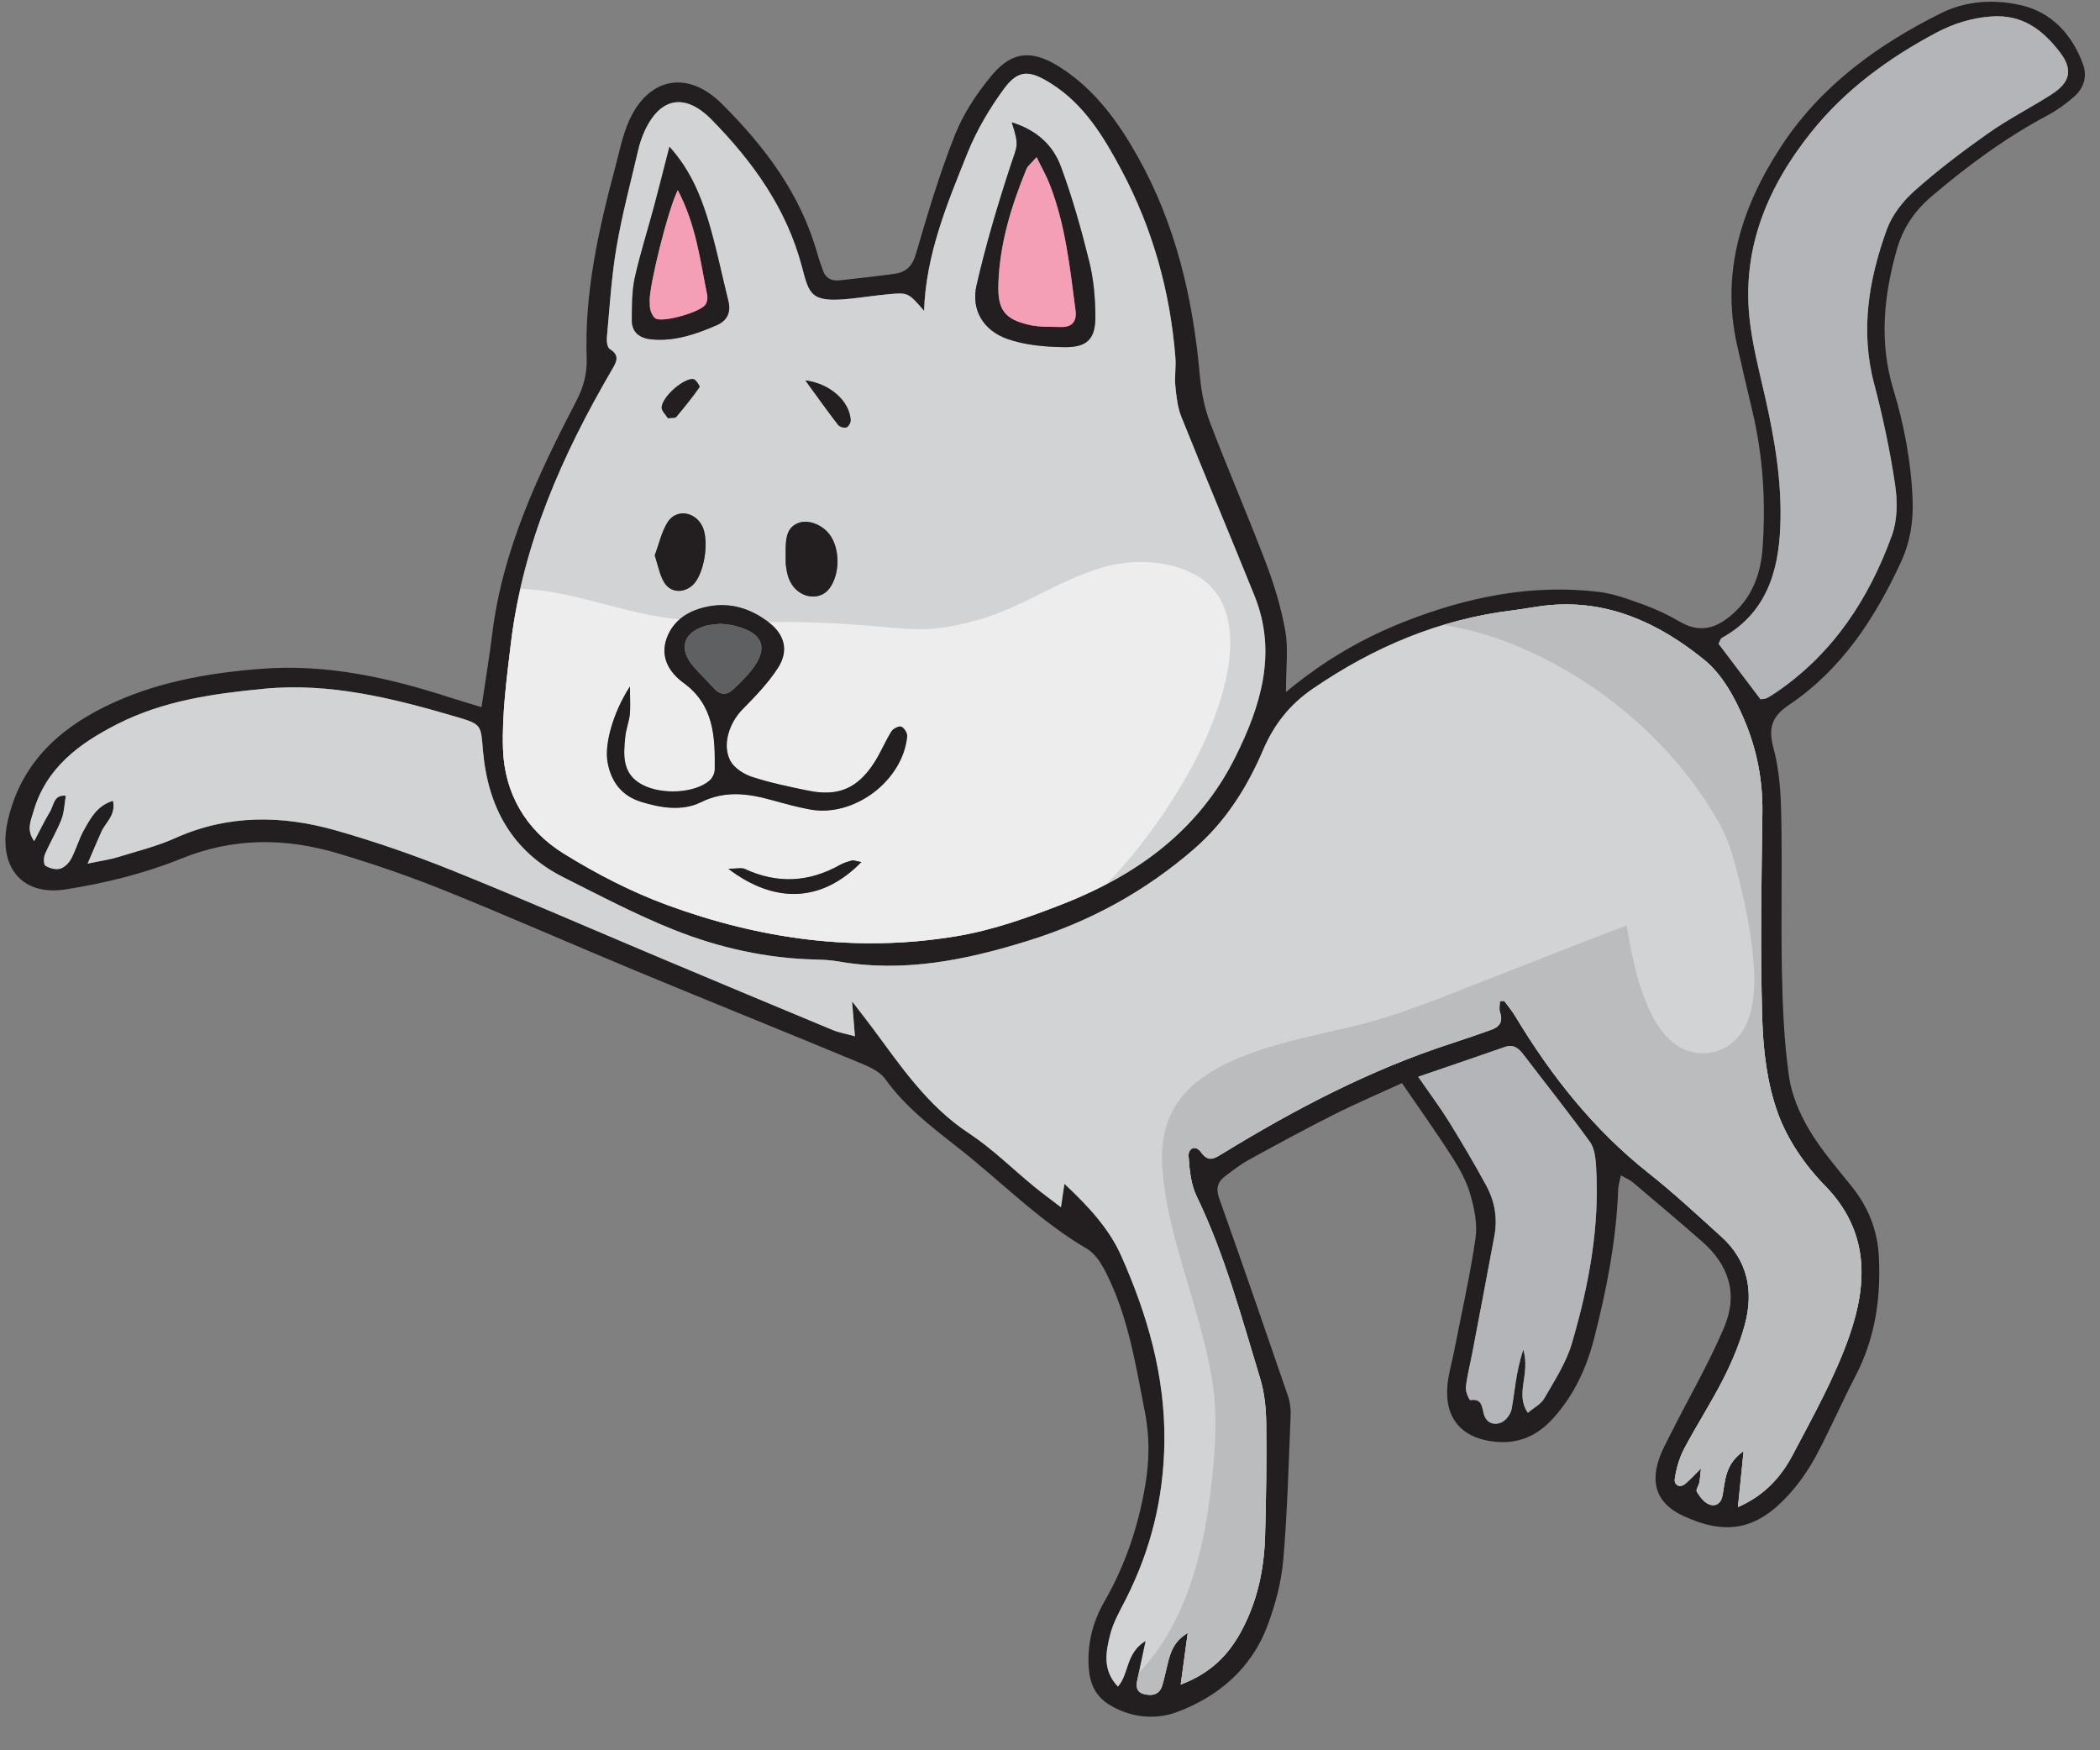 <?xml version="1.0" encoding="UTF-8" standalone="no"?><!DOCTYPE svg PUBLIC "-//W3C//DTD SVG 1.1//EN" "http://www.w3.org/Graphics/SVG/1.1/DTD/svg11.dtd"><svg width="100%" height="100%" viewBox="0 0 72 60" version="1.1" xmlns="http://www.w3.org/2000/svg" xmlns:xlink="http://www.w3.org/1999/xlink" xml:space="preserve" xmlns:serif="http://www.serif.com/" style="fill-rule:evenodd;clip-rule:evenodd;stroke-linejoin:round;stroke-miterlimit:2;"><rect x="0" y="0" width="72" height="60" fill="#808080" stroke="none"/><g><path d="M48.622,36.911c0.439,0.635 0.769,1.076 1.058,1.542c0.444,0.721 0.876,1.448 1.278,2.191c0.288,0.53 0.392,1.113 0.28,1.715c-0.248,1.337 -0.503,2.673 -0.757,4.009c-0.075,0.397 -0.181,0.792 -0.224,1.192c-0.018,0.145 0.123,0.443 0.155,0.437c0.4,-0.062 0.392,0.222 0.46,0.47c0.084,0.314 0.349,0.404 0.604,0.295c0.158,-0.069 0.32,-0.288 0.352,-0.463c0.11,-0.598 0.135,-1.213 0.398,-2.037c0.256,0.859 -0.297,1.509 0.158,2.17c0.207,-0.176 0.453,-0.301 0.567,-0.501c0.347,-0.605 0.743,-1.21 0.938,-1.868c0.584,-1.983 0.965,-4.009 0.833,-6.094c-0.017,-0.282 -0.055,-0.612 -0.211,-0.827c-0.734,-1.012 -1.514,-1.991 -2.273,-2.985c-0.169,-0.222 -0.34,-0.373 -0.648,-0.266c-0.933,0.328 -1.868,0.643 -2.968,1.02m11.738,-12.94c0.075,-0.012 0.156,-0.007 0.216,-0.04c0.13,-0.067 0.253,-0.149 0.374,-0.233c1.924,-1.33 3.138,-3.195 3.917,-5.348c0.189,-0.526 0.192,-1.169 0.108,-1.733c-0.174,-1.159 -0.416,-2.316 -0.717,-3.452c-0.484,-1.829 -0.188,-3.586 0.434,-5.302c0.181,-0.495 0.553,-0.971 0.953,-1.325c0.795,-0.708 1.649,-1.355 2.52,-1.969c0.69,-0.487 1.451,-0.871 2.164,-1.327c0.663,-0.424 0.754,-0.861 0.284,-1.468c-0.584,-0.753 -1.276,-1.287 -2.337,-1.209c-0.685,0.051 -1.302,0.245 -1.889,0.556c-1.642,0.872 -3.131,1.961 -4.294,3.419c-1.468,1.84 -2.357,3.917 -2.114,6.327c0.091,0.91 0.326,1.807 0.53,2.702c0.337,1.476 0.592,2.961 0.53,4.479c-0.063,1.581 -0.496,2.983 -2.001,3.819c-0.052,0.028 -0.07,0.119 -0.115,0.202c0.475,0.629 0.956,1.266 1.437,1.902m-28.677,-13.316c-0.543,-0.624 -0.544,-0.631 -1.219,-0.569c-0.441,0.04 -0.879,0.109 -1.319,0.155c-1.352,0.14 -1.398,-0.141 -1.652,-1.102c-0.526,-1.992 -1.676,-3.589 -3.087,-5.029c-0.92,-0.939 -1.779,-0.782 -2.315,0.409c-0.09,0.2 -0.16,0.414 -0.209,0.628c-0.258,1.111 -0.555,2.215 -0.746,3.338c-0.172,1.013 -0.231,2.046 -0.327,3.071c-0.012,0.136 0.012,0.351 0.097,0.405c0.36,0.227 0.236,0.438 0.071,0.721c-1.701,2.916 -3.054,5.966 -3.459,9.357c-0.143,1.205 -0.309,2.423 -0.272,3.629c0.046,1.515 0.783,2.787 2.073,3.585c1.122,0.696 2.319,1.316 3.556,1.771c3.19,1.17 6.477,1.633 9.876,1.076c1.291,-0.211 2.496,-0.645 3.695,-1.113c2.551,-0.995 4.665,-2.536 5.911,-5.04c0.868,-1.745 1.443,-3.571 0.655,-5.525c-0.827,-2.047 -1.684,-4.081 -2.506,-6.13c-0.132,-0.328 -0.173,-0.699 -0.207,-1.055c-0.033,-0.325 0.027,-0.658 0.001,-0.983c-0.179,-2.268 -0.783,-4.424 -1.852,-6.427c-0.605,-1.134 -1.273,-2.248 -2.416,-2.968c-0.729,-0.458 -1.116,-0.487 -1.614,0.192c-0.495,0.675 -0.933,1.42 -1.245,2.194c-0.698,1.736 -1.426,3.476 -1.49,5.41m19.74,23.663c0.091,0 0.145,-0.014 0.158,0.003c0.13,0.171 0.267,0.341 0.378,0.526c1.227,2.036 2.679,3.874 4.56,5.362c0.865,0.684 1.675,1.439 2.495,2.18c0.918,0.829 1.118,1.885 0.808,3.027c-0.173,0.636 -0.435,1.256 -0.732,1.844c-0.416,0.821 -0.922,1.597 -1.351,2.412c-0.166,0.315 -0.267,0.678 -0.318,1.031c-0.026,0.185 0.154,0.335 0.368,0.154c0.146,-0.123 0.276,-0.267 0.532,-0.521c-0.033,0.291 -0.038,0.392 -0.06,0.49c-0.023,0.108 -0.122,0.247 -0.084,0.309c0.097,0.163 0.228,0.342 0.392,0.421c0.234,0.112 0.433,-0.008 0.487,-0.277c0.099,-0.51 0.072,-1.074 0.725,-1.537c-0.073,0.716 -0.129,1.27 -0.194,1.921c0.934,-0.408 1.49,-1.055 1.883,-1.8c0.703,-1.335 1.451,-2.67 1.943,-4.087c0.625,-1.801 0.675,-3.584 -0.847,-5.137c-0.683,-0.695 -1.282,-1.574 -1.612,-2.482c-0.368,-1.016 -0.502,-2.156 -0.535,-3.247c-0.07,-2.359 -0.025,-4.72 0.006,-7.08c0.015,-1.09 -0.198,-2.146 -0.608,-3.123c-0.319,-0.763 -0.761,-1.581 -1.384,-2.087c-1.511,-1.225 -3.239,-2.055 -5.282,-1.878c-0.439,0.038 -0.874,0.132 -1.313,0.184c-2.507,0.306 -4.755,1.266 -6.827,2.683c-0.783,0.536 -1.326,1.215 -1.706,2.105c-0.551,1.286 -1.285,2.457 -2.386,3.407c-1.679,1.45 -3.556,2.472 -5.666,3.128c-2.134,0.664 -4.279,1.104 -6.524,0.707c-0.253,-0.045 -0.514,-0.057 -0.772,-0.063c-1.677,-0.04 -3.298,-0.401 -4.843,-1.015c-1.296,-0.516 -2.539,-1.172 -3.79,-1.8c-1.777,-0.894 -2.599,-2.425 -2.765,-4.345c-0.075,-0.865 -0.034,-0.901 -0.878,-1.15c-2.163,-0.635 -4.35,-1.192 -6.634,-0.971c-1.725,0.166 -3.446,0.407 -5.021,1.208c-1.311,0.666 -2.455,1.503 -2.885,3.02c-0.088,0.309 -0.241,0.61 0.032,0.995c0.193,-0.365 0.347,-0.694 0.537,-1.002c0.137,-0.221 0.127,-0.605 0.546,-0.554c-0.046,0.27 -0.051,0.556 -0.147,0.806c-0.161,0.411 -0.393,0.794 -0.567,1.2c-0.049,0.113 -0.05,0.35 0.015,0.391c0.139,0.089 0.352,0.145 0.503,0.104c0.149,-0.041 0.303,-0.197 0.38,-0.341c0.172,-0.324 0.268,-0.69 0.45,-1.007c0.223,-0.391 0.441,-0.817 0.985,-0.98c0.101,0.503 -0.253,0.737 -0.396,1.053c-0.142,0.316 -0.275,0.636 -0.473,1.099c0.469,-0.098 0.752,-0.136 1.023,-0.219c0.668,-0.205 1.356,-0.375 1.99,-0.659c1.814,-0.812 3.664,-0.782 5.514,-0.254c1.343,0.383 2.67,0.843 3.965,1.365c2.392,0.962 4.755,1.997 7.132,2.996c1.969,0.829 3.942,1.655 5.916,2.474c0.226,0.093 0.472,0.135 0.766,0.216c-0.031,-0.379 -0.055,-0.667 -0.098,-1.195c0.326,0.424 0.505,0.65 0.678,0.881c0.985,1.328 1.902,2.702 3.332,3.643c0.796,0.523 1.485,1.211 2.225,1.818c0.277,0.227 0.567,0.437 0.926,0.713c0.046,-0.309 0.074,-0.501 0.119,-0.801c0.82,0.764 1.534,1.538 1.944,2.459c0.896,2.016 1.509,4.105 1.484,6.373c-0.021,1.933 -0.461,3.709 -1.323,5.411c-0.2,0.393 -0.429,0.787 -0.535,1.209c-0.149,0.59 -0.274,1.219 0.265,1.783c0.394,-0.451 0.251,-1.135 0.952,-1.57c-0.117,0.55 -0.195,0.926 -0.277,1.3c-0.052,0.231 -0.067,0.455 0.221,0.527c0.274,0.069 0.525,0.023 0.622,-0.289c0.076,-0.247 0.123,-0.502 0.186,-0.751c0.097,-0.377 0.194,-0.754 0.69,-1.059c-0.087,0.644 -0.157,1.155 -0.241,1.772c1.025,-0.385 1.627,-1.01 2.061,-1.802c0.559,-1.021 0.799,-2.137 0.831,-3.291c0.037,-1.29 0.055,-2.581 0.039,-3.871c-0.006,-0.51 -0.059,-1.04 -0.207,-1.526c-0.644,-2.111 -1.212,-4.248 -2.18,-6.251c-0.197,-0.41 -0.246,-0.913 -0.274,-1.377c-0.016,-0.266 0.234,-0.397 0.428,-0.129c0.248,0.343 0.436,0.228 0.726,0.05c2.488,-1.524 5.064,-2.874 7.852,-3.78c0.456,-0.149 0.909,-0.305 1.36,-0.465c0.28,-0.099 0.425,-0.268 0.312,-0.592c-0.041,-0.118 -0.007,-0.263 -0.007,-0.395m-7.333,-10.595c1.343,-1.115 2.682,-1.876 4.129,-2.438c2.124,-0.827 4.314,-1.27 6.6,-0.995c0.538,0.065 1.064,0.269 1.581,0.455c0.413,0.151 0.817,0.346 1.197,0.568c0.741,0.434 1.332,0.187 1.89,-0.34c0.627,-0.594 0.884,-1.353 0.944,-2.182c0.114,-1.589 0.018,-3.165 -0.354,-4.72c-0.179,-0.753 -0.356,-1.506 -0.524,-2.26c-0.558,-2.512 0.178,-4.762 1.533,-6.82c1.35,-2.052 3.291,-3.46 5.47,-4.543c0.863,-0.429 1.814,-0.475 2.71,-0.276c1.068,0.236 1.779,1.003 2.154,2.037c0.151,0.42 0.02,0.817 -0.308,1.106c-0.275,0.241 -0.579,0.461 -0.901,0.633c-1.441,0.768 -2.742,1.725 -3.983,2.781c-0.589,0.501 -0.984,1.089 -1.191,1.815c-0.449,1.585 -0.613,3.173 -0.126,4.789c0.373,1.237 0.616,2.5 0.664,3.798c0.029,0.752 -0.085,1.458 -0.404,2.148c-0.897,1.937 -2.042,3.682 -3.846,4.894c-0.583,0.392 -0.704,0.79 -0.519,1.472c0.199,0.735 0.251,1.523 0.265,2.29c0.037,1.806 -0.012,3.614 0.024,5.421c0.024,1.177 0.076,2.362 0.24,3.525c0.088,0.636 0.359,1.28 0.689,1.838c0.408,0.693 0.95,1.311 1.456,1.942c0.572,0.713 0.895,1.504 0.939,2.426c0.07,1.427 -0.128,2.787 -0.795,4.07c-0.477,0.916 -0.884,1.866 -1.373,2.774c-0.26,0.482 -0.587,0.944 -0.957,1.346c-1.092,1.181 -2.137,1.361 -3.593,0.682c-0.784,-0.365 -1.093,-0.953 -0.866,-1.792c0.102,-0.384 0.31,-0.741 0.49,-1.099c0.595,-1.183 1.265,-2.334 1.782,-3.549c0.494,-1.159 0.178,-2.153 -0.769,-2.978c-0.778,-0.678 -1.566,-1.344 -2.354,-2.01c-0.102,-0.085 -0.232,-0.138 -0.41,-0.24c-0.043,0.211 -0.088,0.349 -0.093,0.488c-0.066,1.738 -0.396,3.431 -0.827,5.11c-0.26,1.016 -0.693,1.943 -1.399,2.726c-0.521,0.577 -1.151,0.884 -1.96,0.811c-1.176,-0.105 -1.793,-0.81 -1.663,-1.993c0.041,-0.365 0.146,-0.722 0.217,-1.083c0.255,-1.3 0.549,-2.594 0.741,-3.904c0.07,-0.484 -0.041,-1.022 -0.179,-1.504c-0.131,-0.453 -0.371,-0.887 -0.628,-1.288c-0.534,-0.835 -1.111,-1.642 -1.715,-2.524c-0.781,0.358 -1.559,0.688 -2.312,1.067c-0.988,0.497 -1.961,1.025 -2.931,1.557c-0.288,0.158 -0.552,0.364 -0.816,0.563c-0.263,0.197 -0.329,0.424 -0.206,0.767c0.802,2.253 1.581,4.514 2.358,6.776c0.069,0.204 0.098,0.436 0.09,0.653c-0.07,1.655 -0.111,3.314 -0.253,4.963c-0.066,0.761 -0.271,1.528 -0.539,2.246c-0.548,1.471 -1.686,2.438 -3.106,2.968c-0.734,0.273 -1.607,0.201 -2.344,-0.268c-0.437,-0.277 -0.636,-0.693 -0.677,-1.204c-0.067,-0.837 0.125,-1.61 0.541,-2.332c0.707,-1.229 1.148,-2.544 1.388,-3.94c0.146,-0.849 0.162,-1.674 -0.003,-2.521c-0.304,-1.554 -0.547,-3.126 -1.229,-4.573c-0.181,-0.386 -0.416,-0.841 -0.757,-1.041c-1.642,-0.959 -2.958,-2.32 -4.436,-3.478c-0.898,-0.703 -1.804,-1.395 -2.484,-2.344c-0.214,-0.297 -0.65,-0.462 -1.016,-0.614c-2.484,-1.032 -4.98,-2.035 -7.465,-3.066c-2.212,-0.918 -4.403,-1.886 -6.624,-2.782c-1.193,-0.481 -2.416,-0.902 -3.648,-1.27c-1.809,-0.538 -3.589,-0.555 -5.402,0.183c-1.25,0.507 -2.599,0.836 -3.936,1.047c-1.554,0.247 -2.353,-0.821 -1.987,-2.385c0.44,-1.881 1.672,-3.065 3.334,-3.882c1.68,-0.827 3.485,-1.147 5.338,-1.293c2.255,-0.177 4.397,0.306 6.514,0.993c0.312,0.101 0.628,0.192 1.049,0.321c0.13,-0.884 0.269,-1.71 0.372,-2.54c0.357,-2.871 1.569,-5.434 2.879,-7.957c0.247,-0.475 0.373,-0.928 0.355,-1.468c-0.079,-2.235 0.405,-4.392 0.977,-6.533c0.142,-0.531 0.248,-1.084 0.468,-1.584c0.664,-1.512 2.016,-1.768 3.186,-0.604c1.481,1.474 2.717,3.111 3.285,5.168c0.049,0.177 0.119,0.349 0.176,0.523c0.094,0.296 0.306,0.396 0.596,0.363c0.623,-0.072 1.248,-0.137 1.869,-0.223c0.396,-0.056 0.611,-0.264 0.734,-0.692c0.401,-1.376 0.812,-2.756 1.342,-4.085c0.294,-0.737 0.761,-1.437 1.274,-2.047c0.712,-0.847 1.417,-0.84 2.343,-0.246c1.19,0.767 1.982,1.872 2.65,3.065c1.301,2.323 1.889,4.858 2.123,7.492c0.049,0.541 0.154,1.097 0.346,1.603c0.615,1.618 1.307,3.206 1.921,4.825c0.286,0.754 0.524,1.538 0.663,2.329c0.106,0.598 0.022,1.229 0.022,2.093" style="fill:#231f20;fill-rule:nonzero;"/><path d="M51.423,34.318c0,0.132 -0.034,0.276 0.007,0.395c0.113,0.324 -0.032,0.493 -0.312,0.591c-0.451,0.161 -0.905,0.317 -1.36,0.465c-2.788,0.907 -5.364,2.257 -7.853,3.781c-0.289,0.177 -0.477,0.293 -0.725,-0.05c-0.194,-0.268 -0.444,-0.137 -0.429,0.128c0.029,0.465 0.077,0.968 0.275,1.378c0.968,2.002 1.536,4.14 2.18,6.251c0.148,0.486 0.2,1.016 0.207,1.526c0.016,1.291 -0.002,2.581 -0.039,3.871c-0.032,1.154 -0.272,2.269 -0.831,3.291c-0.434,0.792 -1.035,1.417 -2.061,1.801c0.084,-0.617 0.153,-1.127 0.241,-1.77c-0.496,0.303 -0.593,0.68 -0.69,1.057c-0.063,0.25 -0.11,0.505 -0.186,0.752c-0.098,0.312 -0.348,0.358 -0.622,0.289c-0.288,-0.072 -0.273,-0.296 -0.221,-0.527c0.082,-0.374 0.16,-0.75 0.277,-1.3c-0.701,0.434 -0.558,1.119 -0.952,1.569c-0.538,-0.564 -0.414,-1.193 -0.265,-1.782c0.105,-0.422 0.334,-0.817 0.534,-1.209c0.863,-1.702 1.302,-3.478 1.324,-5.411c0.025,-2.269 -0.588,-4.358 -1.485,-6.374c-0.409,-0.92 -1.123,-1.694 -1.943,-2.459c-0.045,0.3 -0.073,0.492 -0.119,0.802c-0.359,-0.276 -0.649,-0.486 -0.926,-0.713c-0.741,-0.608 -1.429,-1.295 -2.225,-1.819c-1.43,-0.941 -2.347,-2.314 -3.332,-3.642c-0.173,-0.232 -0.352,-0.457 -0.678,-0.881c0.044,0.528 0.067,0.817 0.098,1.195c-0.294,-0.081 -0.54,-0.123 -0.766,-0.216c-1.974,-0.819 -3.947,-1.645 -5.917,-2.474c-2.376,-0.999 -4.74,-2.034 -7.131,-2.997c-1.296,-0.521 -2.622,-0.981 -3.965,-1.365c-1.85,-0.528 -3.7,-0.557 -5.514,0.254c-0.635,0.285 -1.322,0.455 -1.99,0.66c-0.271,0.083 -0.554,0.121 -1.024,0.22c0.199,-0.464 0.332,-0.784 0.474,-1.099c0.143,-0.317 0.497,-0.552 0.396,-1.055c-0.544,0.163 -0.762,0.589 -0.986,0.98c-0.181,0.318 -0.277,0.683 -0.449,1.008c-0.077,0.144 -0.231,0.3 -0.38,0.34c-0.151,0.042 -0.365,-0.015 -0.503,-0.103c-0.065,-0.042 -0.064,-0.277 -0.016,-0.392c0.175,-0.406 0.407,-0.788 0.568,-1.199c0.096,-0.25 0.101,-0.536 0.147,-0.806c-0.419,-0.051 -0.41,0.334 -0.546,0.554c-0.19,0.308 -0.343,0.638 -0.537,1.002c-0.273,-0.385 -0.12,-0.687 -0.032,-0.995c0.43,-1.517 1.574,-2.354 2.885,-3.02c1.575,-0.801 3.296,-1.043 5.021,-1.209c2.284,-0.221 4.471,0.337 6.634,0.973c0.844,0.248 0.803,0.284 0.878,1.149c0.166,1.919 0.987,3.451 2.766,4.344c1.25,0.628 2.492,1.284 3.79,1.8c1.544,0.615 3.164,0.976 4.842,1.016c0.258,0.007 0.518,0.018 0.772,0.062c2.244,0.398 4.39,-0.042 6.524,-0.707c2.109,-0.656 3.987,-1.677 5.666,-3.127c1.1,-0.951 1.835,-2.121 2.386,-3.407c0.38,-0.891 0.923,-1.569 1.706,-2.105c2.072,-1.418 4.319,-2.377 6.828,-2.682c0.438,-0.054 0.873,-0.147 1.312,-0.185c2.043,-0.177 3.771,0.652 5.282,1.878c0.623,0.505 1.065,1.325 1.384,2.087c0.41,0.977 0.623,2.032 0.608,3.124c-0.031,2.359 -0.076,4.72 -0.006,7.078c0.032,1.092 0.167,2.231 0.535,3.248c0.33,0.907 0.929,1.787 1.611,2.482c1.523,1.553 1.473,3.336 0.848,5.137c-0.492,1.417 -1.24,2.752 -1.943,4.087c-0.393,0.745 -0.949,1.391 -1.883,1.8c0.065,-0.651 0.121,-1.205 0.194,-1.922c-0.653,0.464 -0.626,1.028 -0.725,1.539c-0.054,0.268 -0.253,0.388 -0.488,0.276c-0.163,-0.079 -0.294,-0.258 -0.392,-0.42c-0.037,-0.063 0.062,-0.203 0.085,-0.31c0.023,-0.098 0.027,-0.2 0.06,-0.49c-0.257,0.254 -0.386,0.397 -0.532,0.521c-0.214,0.181 -0.394,0.031 -0.368,-0.154c0.051,-0.353 0.152,-0.717 0.318,-1.032c0.429,-0.815 0.935,-1.589 1.351,-2.41c0.297,-0.59 0.559,-1.209 0.732,-1.845c0.31,-1.143 0.11,-2.198 -0.808,-3.027c-0.82,-0.74 -1.63,-1.496 -2.495,-2.18c-1.881,-1.488 -3.333,-3.326 -4.56,-5.363c-0.111,-0.184 -0.248,-0.353 -0.378,-0.526c-0.013,-0.017 -0.067,-0.002 -0.158,-0.002" style="fill:#d1d3d4;fill-rule:nonzero;"/><path d="M62.565,40.639c-0.682,-0.695 -1.282,-1.575 -1.611,-2.482c-0.369,-1.017 -0.503,-2.156 -0.535,-3.248c-0.069,-2.357 -0.026,-4.719 0.006,-7.079c0.014,-1.09 -0.197,-2.146 -0.608,-3.123c-0.319,-0.763 -0.762,-1.581 -1.385,-2.087c-1.509,-1.225 -3.238,-2.055 -5.281,-1.878c-0.44,0.038 -0.875,0.132 -1.312,0.184c-0.807,0.099 -1.584,0.272 -2.339,0.498c0.736,0.122 1.465,0.316 2.165,0.584c2.507,0.959 4.788,2.693 6.393,4.844c0.374,0.504 0.717,1.034 1.003,1.591c0.176,0.341 0.284,0.674 0.385,1.04c0.253,0.909 0.471,1.831 0.595,2.766c0.119,0.907 0.214,1.952 -0.149,2.82c-0.315,0.754 -1.097,1.199 -1.911,0.985c-0.932,-0.244 -1.403,-1.258 -1.69,-2.088c-0.252,-0.729 -0.393,-1.483 -0.52,-2.24c-1.612,0.601 -3.205,1.245 -4.807,1.868c-1.523,0.592 -3.071,1.241 -4.665,1.611c-0.968,0.225 -1.943,0.425 -2.891,0.725c-0.9,0.285 -1.81,0.656 -2.525,1.289c-0.759,0.672 -1.071,1.567 -1.04,2.565c0.039,1.34 0.427,2.658 0.799,3.937c0.371,1.282 0.788,2.571 0.96,3.9c0.15,1.162 0.038,2.389 -0.102,3.548c-0.264,2.208 -0.893,4.532 -2.454,6.182c-0.014,0.066 -0.029,0.131 -0.043,0.196c-0.051,0.231 -0.067,0.454 0.222,0.526c0.273,0.07 0.524,0.024 0.621,-0.289c0.076,-0.246 0.123,-0.501 0.187,-0.751c0.096,-0.376 0.194,-0.753 0.69,-1.058c-0.088,0.644 -0.157,1.154 -0.241,1.771c1.025,-0.385 1.627,-1.009 2.06,-1.801c0.561,-1.022 0.8,-2.137 0.832,-3.291c0.037,-1.29 0.055,-2.581 0.039,-3.871c-0.007,-0.511 -0.06,-1.041 -0.208,-1.525c-0.643,-2.112 -1.211,-4.25 -2.178,-6.252c-0.199,-0.41 -0.248,-0.913 -0.275,-1.377c-0.016,-0.266 0.234,-0.397 0.428,-0.129c0.248,0.343 0.435,0.228 0.725,0.05c2.489,-1.524 5.064,-2.875 7.853,-3.781c0.455,-0.148 0.909,-0.304 1.359,-0.464c0.28,-0.099 0.425,-0.268 0.313,-0.592c-0.042,-0.118 -0.007,-0.263 -0.007,-0.395c0.091,0 0.145,-0.014 0.157,0.003c0.13,0.171 0.268,0.341 0.379,0.526c1.227,2.035 2.679,3.874 4.559,5.362c0.866,0.684 1.676,1.439 2.495,2.18c0.918,0.828 1.119,1.885 0.808,3.027c-0.171,0.636 -0.434,1.256 -0.732,1.844c-0.416,0.821 -0.922,1.596 -1.351,2.412c-0.164,0.314 -0.267,0.678 -0.317,1.031c-0.027,0.185 0.154,0.334 0.368,0.153c0.146,-0.122 0.275,-0.266 0.532,-0.52c-0.034,0.29 -0.038,0.392 -0.059,0.49c-0.024,0.107 -0.123,0.247 -0.085,0.309c0.097,0.163 0.228,0.342 0.391,0.421c0.236,0.112 0.434,-0.008 0.487,-0.277c0.1,-0.51 0.072,-1.075 0.726,-1.537c-0.073,0.715 -0.129,1.27 -0.195,1.921c0.934,-0.409 1.491,-1.055 1.883,-1.8c0.704,-1.336 1.452,-2.67 1.944,-4.088c0.625,-1.8 0.674,-3.583 -0.848,-5.136" style="fill:#babcbe;fill-rule:nonzero;"/><path d="M22.901,14.338c0.147,-0.019 0.249,-0.003 0.283,-0.043c0.278,-0.332 0.552,-0.669 0.801,-1.024c0.022,-0.03 -0.136,-0.272 -0.219,-0.278c-0.338,-0.022 -1.042,0.593 -1.081,0.959c-0.014,0.127 0.15,0.274 0.216,0.386m4.709,-1.299c0.418,0.574 0.761,1.055 1.121,1.523c0.053,0.069 0.207,0.118 0.286,0.091c0.072,-0.024 0.153,-0.165 0.148,-0.251c-0.035,-0.634 -0.676,-1.245 -1.555,-1.363m1.923,16.512c-0.191,-0.034 -0.265,-0.068 -0.326,-0.052c-0.14,0.036 -0.284,0.079 -0.41,0.15c-1.064,0.599 -2.145,0.653 -3.259,0.14c-0.12,-0.057 -0.289,-0.008 -0.57,-0.008c1.622,1.236 3.235,1.136 4.565,-0.23m-7.085,-10.509c0.113,0.336 0.165,0.672 0.33,0.936c0.219,0.349 0.662,0.358 0.963,0.087c0.415,-0.372 0.599,-1.581 0.314,-2.072c-0.276,-0.475 -0.889,-0.543 -1.173,-0.081c-0.204,0.331 -0.289,0.737 -0.434,1.13m4.489,0.275c0.011,0.048 0.024,0.353 0.147,0.606c0.284,0.585 1.006,0.703 1.349,0.255c0.374,-0.488 0.375,-1.377 0.004,-1.864c-0.256,-0.337 -0.739,-0.516 -1.067,-0.385c-0.373,0.146 -0.419,0.474 -0.432,0.814c-0.004,0.11 -0.001,0.22 -0.001,0.574m-3.985,-14.286c-0.198,0.768 -0.361,1.421 -0.535,2.072c-0.218,0.811 -0.477,1.615 -0.657,2.435c-0.099,0.458 -0.091,0.943 -0.098,1.416c-0.008,0.452 0.278,0.647 0.698,0.683c0.794,0.067 1.522,-0.187 2.228,-0.496c0.337,-0.148 0.48,-0.434 0.385,-0.815c-0.24,-0.957 -0.43,-1.931 -0.723,-2.872c-0.269,-0.864 -0.639,-1.697 -1.298,-2.423m11.736,-0.837c0.264,0.816 0.188,0.792 -0.032,1.46c-0.447,1.359 -0.855,2.735 -1.175,4.127c-0.193,0.838 0.227,1.547 1.06,1.84c0.607,0.213 1.291,0.271 1.942,0.28c0.798,0.012 1.079,-0.282 1.072,-1.069c-0.006,-0.622 -0.059,-1.258 -0.208,-1.859c-0.273,-1.102 -0.58,-2.202 -0.975,-3.265c-0.257,-0.69 -0.773,-1.229 -1.684,-1.514m-13.089,19.337c-0.583,0.893 -0.878,1.978 -0.77,2.592c0.117,0.666 0.474,1.152 1.139,1.362c0.684,0.215 1.425,0.33 2.059,0.018c0.844,-0.415 1.628,-0.3 2.455,-0.069c0.426,0.118 0.854,0.236 1.287,0.316c1.511,0.278 3.183,-0.977 3.334,-2.506c0.011,-0.11 -0.103,-0.296 -0.204,-0.334c-0.083,-0.032 -0.28,0.068 -0.339,0.164c-0.213,0.344 -0.366,0.725 -0.584,1.064c-0.571,0.89 -1.238,1.175 -2.258,0.967c-0.648,-0.132 -1.3,-0.268 -1.928,-0.472c-0.287,-0.093 -0.619,-0.303 -0.751,-0.554c-0.289,-0.554 -0.032,-1.305 0.421,-1.764c0.437,-0.443 0.879,-0.899 1.213,-1.418c0.376,-0.585 0.235,-1.137 -0.308,-1.558c-0.607,-0.47 -1.304,-0.697 -2.072,-0.55c-0.645,0.122 -1.199,0.439 -1.434,1.084c-0.234,0.643 0.073,1.173 0.579,1.54c1.042,0.757 1.081,1.85 1.066,2.968c-0.001,0.126 -0.076,0.287 -0.172,0.37c-0.503,0.445 -1.645,0.506 -2.316,0.147c-0.693,-0.372 -0.642,-1.01 -0.578,-1.643c0.025,-0.254 0.126,-0.5 0.154,-0.755c0.028,-0.244 0.007,-0.494 0.007,-0.969m10.084,-12.875c0.063,-1.935 0.791,-3.674 1.49,-5.411c0.312,-0.774 0.75,-1.519 1.245,-2.194c0.498,-0.679 0.885,-0.649 1.614,-0.191c1.143,0.719 1.811,1.833 2.416,2.967c1.068,2.003 1.672,4.16 1.851,6.428c0.026,0.325 -0.033,0.658 -0.001,0.982c0.035,0.357 0.076,0.728 0.207,1.056c0.822,2.048 1.68,4.082 2.506,6.129c0.788,1.955 0.214,3.781 -0.655,5.526c-1.245,2.504 -3.36,4.045 -5.91,5.039c-1.2,0.469 -2.405,0.902 -3.695,1.113c-3.4,0.556 -6.686,0.094 -9.876,-1.076c-1.237,-0.454 -2.434,-1.074 -3.557,-1.77c-1.289,-0.799 -2.026,-2.07 -2.072,-3.586c-0.037,-1.206 0.129,-2.423 0.272,-3.628c0.404,-3.392 1.757,-6.441 3.458,-9.358c0.166,-0.282 0.29,-0.493 -0.071,-0.72c-0.086,-0.055 -0.109,-0.27 -0.097,-0.406c0.096,-1.025 0.155,-2.057 0.328,-3.07c0.19,-1.123 0.487,-2.229 0.745,-3.339c0.049,-0.215 0.119,-0.428 0.209,-0.627c0.536,-1.192 1.396,-1.349 2.316,-0.41c1.41,1.44 2.56,3.038 3.087,5.03c0.253,0.961 0.3,1.242 1.652,1.101c0.439,-0.046 0.878,-0.114 1.317,-0.155c0.676,-0.062 0.677,-0.055 1.221,0.57" style="fill:#d1d3d4;fill-rule:nonzero;"/><path d="M24.968,29.781c0.282,0 0.45,-0.048 0.57,0.007c1.114,0.514 2.195,0.459 3.259,-0.139c0.125,-0.071 0.269,-0.115 0.411,-0.151c0.06,-0.015 0.134,0.02 0.325,0.053c-1.33,1.366 -2.942,1.466 -4.565,0.23m17.048,-6.428c0.307,-1.294 0.298,-2.907 -1.015,-3.638c-0.931,-0.519 -2.163,-0.56 -3.165,-0.275c-1.511,0.429 -2.8,1.395 -4.311,1.814c-0.586,0.16 -1.183,0.292 -1.792,0.31c-0.578,0.016 -1.156,-0.048 -1.731,-0.097c-1.226,-0.106 -2.436,-0.165 -3.654,-0.14c0.005,0.005 0.012,0.008 0.017,0.012c0.543,0.421 0.685,0.973 0.308,1.557c-0.335,0.519 -0.776,0.977 -1.213,1.419c-0.452,0.46 -0.71,1.211 -0.421,1.764c0.132,0.251 0.465,0.462 0.751,0.554c0.627,0.204 1.279,0.34 1.928,0.472c1.021,0.208 1.687,-0.078 2.258,-0.966c0.218,-0.34 0.37,-0.721 0.585,-1.064c0.059,-0.096 0.255,-0.198 0.339,-0.165c0.099,0.038 0.214,0.224 0.204,0.334c-0.153,1.528 -1.824,2.783 -3.335,2.505c-0.434,-0.079 -0.861,-0.197 -1.287,-0.315c-0.827,-0.231 -1.611,-0.347 -2.456,0.07c-0.633,0.311 -1.374,0.195 -2.057,-0.02c-0.666,-0.209 -1.023,-0.694 -1.14,-1.362c-0.109,-0.612 0.187,-1.697 0.77,-2.591c0,0.475 0.021,0.725 -0.006,0.97c-0.03,0.253 -0.13,0.5 -0.155,0.755c-0.064,0.632 -0.115,1.271 0.579,1.642c0.669,0.358 1.812,0.297 2.316,-0.146c0.095,-0.084 0.17,-0.245 0.171,-0.371c0.015,-1.119 -0.024,-2.211 -1.065,-2.968c-0.506,-0.368 -0.814,-0.897 -0.579,-1.541c0.098,-0.27 0.263,-0.473 0.458,-0.639c-1.831,-0.148 -3.643,-0.999 -5.471,-1.044c-0.136,0.607 -0.254,1.222 -0.329,1.851c-0.144,1.205 -0.309,2.422 -0.272,3.628c0.045,1.515 0.782,2.787 2.072,3.586c1.123,0.695 2.32,1.316 3.556,1.77c3.19,1.17 6.477,1.633 9.877,1.076c1.289,-0.211 2.495,-0.646 3.695,-1.113c0.518,-0.202 1.013,-0.434 1.492,-0.685c0.6,-0.617 1.152,-1.283 1.65,-1.983c1.062,-1.493 2.003,-3.171 2.428,-4.966" style="fill:#ededee;fill-rule:nonzero;"/><path d="M60.36,23.971c-0.481,-0.636 -0.962,-1.273 -1.438,-1.902c0.045,-0.083 0.064,-0.174 0.116,-0.203c1.505,-0.835 1.938,-2.238 2.001,-3.818c0.062,-1.518 -0.193,-3.004 -0.53,-4.48c-0.204,-0.894 -0.438,-1.792 -0.53,-2.701c-0.243,-2.41 0.645,-4.487 2.113,-6.327c1.164,-1.458 2.653,-2.547 4.295,-3.419c0.587,-0.312 1.204,-0.506 1.889,-0.557c1.06,-0.078 1.753,0.456 2.337,1.21c0.47,0.607 0.378,1.044 -0.284,1.468c-0.714,0.455 -1.474,0.84 -2.165,1.327c-0.87,0.613 -1.725,1.261 -2.52,1.968c-0.4,0.355 -0.772,0.831 -0.952,1.326c-0.622,1.716 -0.919,3.472 -0.434,5.302c0.301,1.135 0.543,2.292 0.717,3.452c0.084,0.564 0.081,1.207 -0.108,1.733c-0.78,2.152 -1.993,4.018 -3.918,5.348c-0.121,0.083 -0.244,0.166 -0.374,0.233c-0.06,0.033 -0.14,0.028 -0.215,0.04" style="fill:#b3b5b8;fill-rule:nonzero;"/><path d="M48.622,36.911c1.1,-0.377 2.035,-0.692 2.968,-1.02c0.308,-0.107 0.479,0.044 0.648,0.266c0.759,0.994 1.539,1.973 2.273,2.985c0.156,0.215 0.194,0.545 0.211,0.827c0.132,2.085 -0.249,4.111 -0.833,6.094c-0.195,0.658 -0.591,1.263 -0.938,1.868c-0.114,0.2 -0.36,0.325 -0.567,0.501c-0.455,-0.661 0.098,-1.311 -0.158,-2.17c-0.263,0.824 -0.288,1.439 -0.398,2.037c-0.032,0.175 -0.194,0.394 -0.352,0.463c-0.255,0.109 -0.52,0.019 -0.604,-0.295c-0.068,-0.248 -0.06,-0.532 -0.46,-0.47c-0.032,0.006 -0.173,-0.292 -0.155,-0.437c0.043,-0.4 0.149,-0.795 0.224,-1.192c0.254,-1.336 0.509,-2.672 0.757,-4.009c0.112,-0.602 0.008,-1.185 -0.28,-1.715c-0.402,-0.743 -0.834,-1.47 -1.278,-2.191c-0.289,-0.466 -0.619,-0.907 -1.058,-1.542" style="fill:#b3b5b8;fill-rule:nonzero;"/><path d="M24.716,21.383c-0.179,0.023 -0.368,0.022 -0.542,0.075c-0.763,0.232 -0.917,0.796 -0.386,1.405c0.218,0.251 0.46,0.479 0.681,0.726c0.213,0.237 0.434,0.263 0.667,0.047c0.188,-0.175 0.373,-0.355 0.54,-0.55c0.714,-0.836 0.54,-1.388 -0.518,-1.643c-0.142,-0.033 -0.291,-0.041 -0.442,-0.06m-3.117,2.147c0,0.476 0.021,0.725 -0.006,0.97c-0.029,0.254 -0.129,0.5 -0.154,0.755c-0.064,0.632 -0.116,1.271 0.578,1.642c0.67,0.358 1.812,0.298 2.316,-0.146c0.095,-0.084 0.172,-0.244 0.172,-0.371c0.014,-1.117 -0.025,-2.21 -1.066,-2.967c-0.506,-0.369 -0.814,-0.897 -0.579,-1.541c0.234,-0.644 0.788,-0.962 1.433,-1.085c0.768,-0.146 1.466,0.082 2.072,0.552c0.543,0.42 0.685,0.972 0.308,1.558c-0.334,0.518 -0.776,0.975 -1.212,1.417c-0.453,0.46 -0.711,1.211 -0.421,1.764c0.131,0.251 0.465,0.462 0.75,0.555c0.628,0.204 1.28,0.339 1.928,0.471c1.021,0.208 1.687,-0.078 2.258,-0.966c0.219,-0.34 0.371,-0.72 0.585,-1.064c0.06,-0.096 0.256,-0.196 0.339,-0.165c0.1,0.039 0.215,0.224 0.204,0.335c-0.152,1.528 -1.824,2.783 -3.334,2.506c-0.434,-0.081 -0.862,-0.199 -1.287,-0.317c-0.827,-0.23 -1.612,-0.346 -2.456,0.07c-0.633,0.311 -1.374,0.196 -2.058,-0.019c-0.665,-0.21 -1.023,-0.695 -1.14,-1.363c-0.108,-0.612 0.188,-1.697 0.77,-2.591" style="fill:#231f20;fill-rule:nonzero;"/><path d="M35.54,5.386c-0.171,0.198 -0.297,0.289 -0.349,0.413c-0.52,1.265 -0.918,2.563 -0.961,3.943c-0.028,0.877 0.214,1.204 1.065,1.397c0.353,0.08 0.73,0.06 1.096,0.07c0.384,0.008 0.531,-0.214 0.484,-0.568c-0.191,-1.458 -0.343,-2.925 -0.881,-4.31c-0.115,-0.299 -0.277,-0.579 -0.454,-0.945m-0.851,-1.193c0.91,0.285 1.426,0.825 1.683,1.514c0.395,1.063 0.702,2.163 0.975,3.265c0.149,0.601 0.203,1.237 0.209,1.859c0.006,0.788 -0.274,1.081 -1.073,1.069c-0.651,-0.01 -1.335,-0.068 -1.941,-0.28c-0.833,-0.292 -1.253,-1.002 -1.06,-1.84c0.319,-1.393 0.728,-2.768 1.174,-4.126c0.22,-0.67 0.296,-0.645 0.033,-1.461" style="fill:#231f20;fill-rule:nonzero;"/><path d="M23.239,6.518c-0.344,0.682 -0.984,3.295 -0.964,3.799c0.004,0.11 -0.001,0.225 0.03,0.326c0.032,0.099 0.085,0.214 0.166,0.27c0.232,0.163 1.582,-0.219 1.727,-0.487c0.048,-0.088 0.069,-0.213 0.049,-0.31c-0.241,-1.175 -0.373,-2.381 -1.008,-3.598m-0.287,-1.487c0.659,0.726 1.03,1.559 1.299,2.423c0.293,0.941 0.483,1.914 0.723,2.872c0.094,0.381 -0.048,0.667 -0.385,0.815c-0.707,0.308 -1.434,0.563 -2.228,0.495c-0.42,-0.036 -0.706,-0.231 -0.698,-0.682c0.007,-0.473 -0.001,-0.958 0.097,-1.416c0.181,-0.821 0.44,-1.624 0.657,-2.436c0.175,-0.65 0.338,-1.303 0.535,-2.071" style="fill:#231f20;fill-rule:nonzero;"/><path d="M26.937,19.316c0,-0.353 -0.003,-0.463 0.001,-0.573c0.014,-0.34 0.058,-0.668 0.432,-0.815c0.328,-0.13 0.811,0.048 1.068,0.386c0.37,0.487 0.368,1.376 -0.005,1.864c-0.343,0.448 -1.065,0.329 -1.348,-0.254c-0.124,-0.253 -0.137,-0.56 -0.148,-0.608" style="fill:#231f20;fill-rule:nonzero;"/><path d="M22.448,19.042c0.145,-0.392 0.23,-0.798 0.435,-1.13c0.283,-0.462 0.897,-0.395 1.173,0.081c0.284,0.49 0.101,1.701 -0.314,2.072c-0.301,0.271 -0.744,0.262 -0.963,-0.088c-0.165,-0.264 -0.217,-0.599 -0.331,-0.935" style="fill:#231f20;fill-rule:nonzero;"/><path d="M29.534,29.551c-1.33,1.366 -2.943,1.466 -4.565,0.23c0.281,0 0.45,-0.048 0.57,0.007c1.115,0.514 2.195,0.459 3.259,-0.139c0.126,-0.07 0.27,-0.115 0.41,-0.151c0.061,-0.015 0.135,0.02 0.326,0.053" style="fill:#231f20;fill-rule:nonzero;"/><path d="M27.61,13.038c0.879,0.118 1.52,0.73 1.556,1.364c0.004,0.085 -0.076,0.226 -0.149,0.251c-0.079,0.026 -0.233,-0.022 -0.285,-0.091c-0.361,-0.468 -0.704,-0.95 -1.122,-1.524" style="fill:#231f20;fill-rule:nonzero;"/><path d="M22.901,14.338c-0.066,-0.112 -0.23,-0.259 -0.216,-0.386c0.039,-0.366 0.743,-0.981 1.081,-0.959c0.083,0.006 0.241,0.248 0.219,0.278c-0.249,0.355 -0.523,0.692 -0.801,1.024c-0.034,0.04 -0.136,0.024 -0.283,0.043" style="fill:#231f20;fill-rule:nonzero;"/><path d="M24.716,21.383c0.151,0.019 0.3,0.027 0.442,0.06c1.058,0.255 1.232,0.807 0.518,1.643c-0.167,0.195 -0.352,0.375 -0.54,0.55c-0.233,0.216 -0.454,0.19 -0.667,-0.047c-0.221,-0.247 -0.463,-0.475 -0.681,-0.726c-0.531,-0.609 -0.377,-1.173 0.386,-1.405c0.174,-0.053 0.363,-0.052 0.542,-0.075" style="fill:#5f6062;fill-rule:nonzero;"/><path d="M35.54,5.386c0.177,0.366 0.339,0.646 0.454,0.945c0.538,1.385 0.69,2.852 0.881,4.31c0.047,0.354 -0.1,0.576 -0.484,0.568c-0.366,-0.01 -0.743,0.01 -1.096,-0.07c-0.851,-0.193 -1.093,-0.52 -1.065,-1.397c0.043,-1.38 0.441,-2.678 0.961,-3.943c0.052,-0.124 0.178,-0.215 0.349,-0.413" style="fill:#f59fb6;fill-rule:nonzero;"/><path d="M23.239,6.518c0.635,1.217 0.767,2.423 1.008,3.598c0.02,0.097 -0.001,0.222 -0.049,0.31c-0.145,0.268 -1.495,0.65 -1.727,0.487c-0.081,-0.056 -0.134,-0.171 -0.166,-0.27c-0.031,-0.101 -0.026,-0.216 -0.03,-0.326c-0.02,-0.504 0.62,-3.117 0.964,-3.799" style="fill:#f59fb6;fill-rule:nonzero;"/></g></svg>